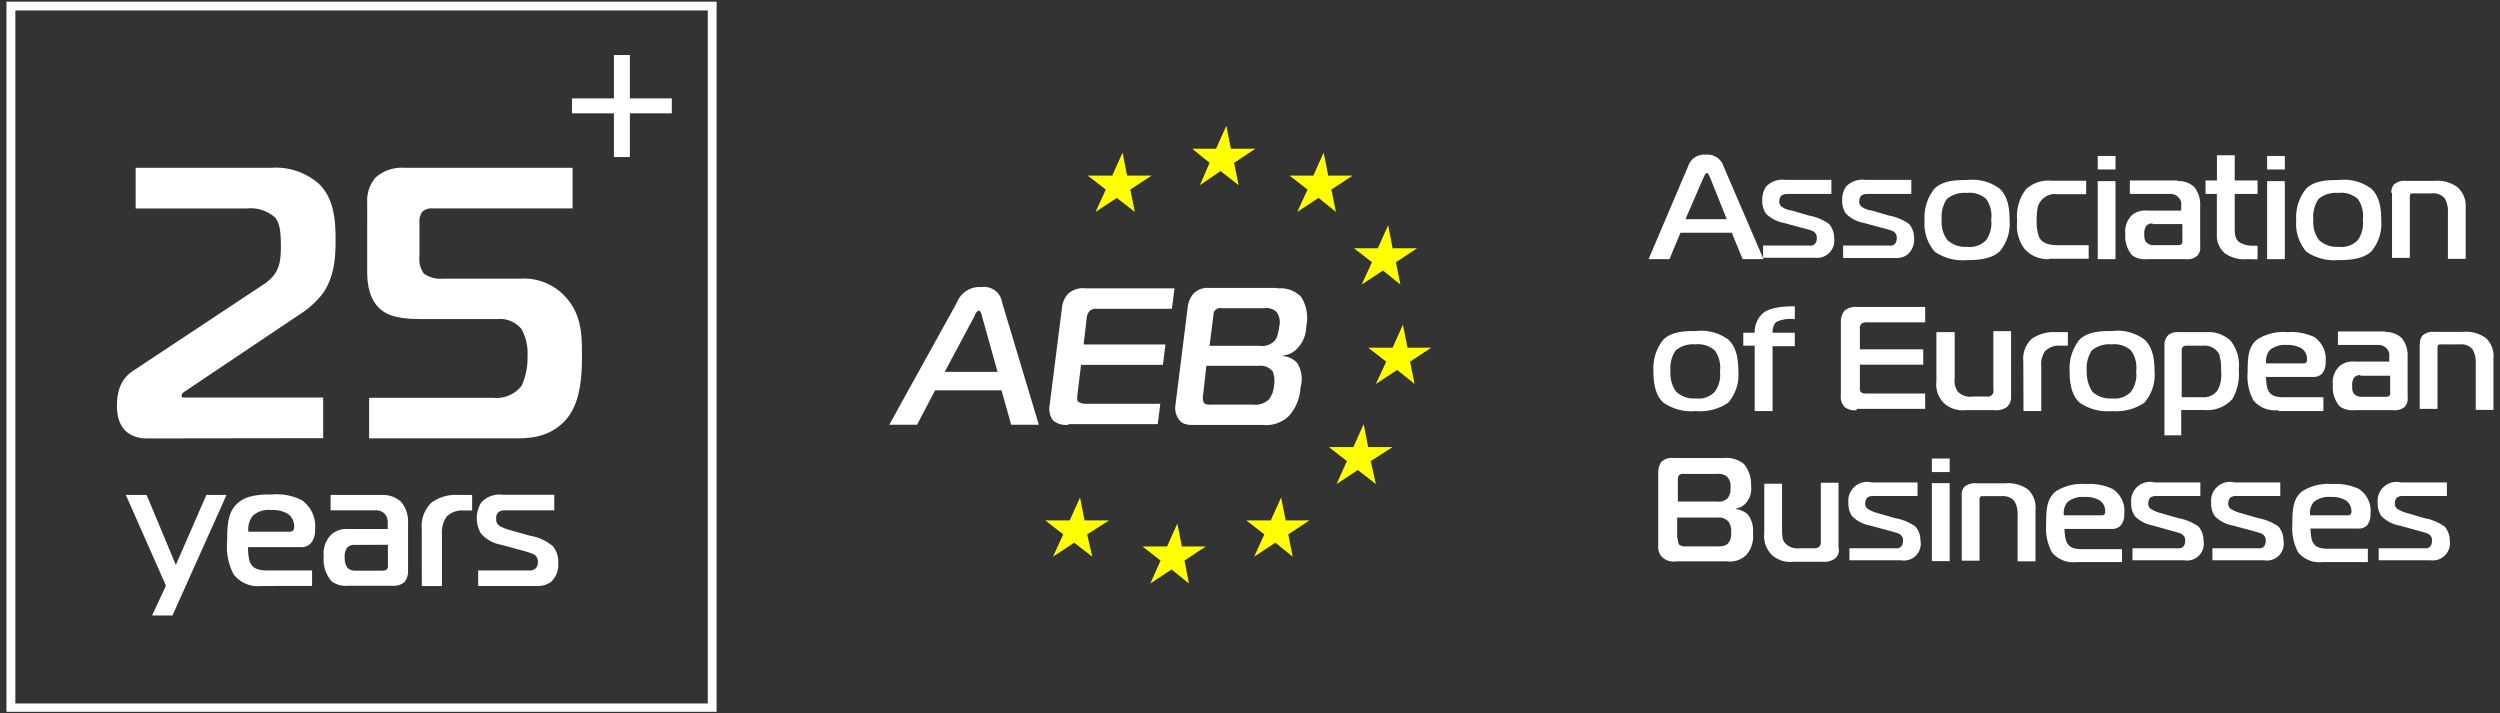 <svg xmlns="http://www.w3.org/2000/svg" viewBox="0 0 298 85"><rect x="0" y="0" width="298" height="85" fill="#333333" stroke="none"/><defs><style>.cls-1{fill:#fff;}.cls-2{fill:#ff0;}</style></defs><g id="Layer_1" data-name="Layer 1"><g id="Symbols"><g id="Logo-_-White" data-name="Logo-/-White"><g id="AEB_25_color" data-name="AEB 25 color"><g id="AEB-_-Stars" data-name="AEB-+-Stars"><path class="cls-1" d="M143.42,47a1.72,1.72,0,0,0,.07,1c.23.31.77.23,1,.23h4.92a2.34,2.34,0,0,0,1.84-.61,3.15,3.15,0,0,0,.62-1.67,3.21,3.21,0,0,0-.16-1.67,1.83,1.83,0,0,0-1.61-.68h-6.3L143.42,47Zm.76-5.78h6a2,2,0,0,0,1.76-.61c.16-.15.39-.53.54-1.67a2.06,2.06,0,0,0-.31-1.74,1.7,1.7,0,0,0-1.46-.46h-5.07a.81.81,0,0,0-1,.84Zm8.07-6.84a3.47,3.47,0,0,1,2.84,1,4.69,4.69,0,0,1,.62,3.5,3.84,3.84,0,0,1-1.08,2.66,2.55,2.55,0,0,1-1.69.83v.08a2.5,2.5,0,0,1,1.69.83,3.52,3.52,0,0,1,.39,2.89,5.47,5.47,0,0,1-1.39,3.42,3.9,3.9,0,0,1-3.15,1.06h-7.83c-.85,0-1.62.08-2.15-.68a2.29,2.29,0,0,1-.39-1.67l1.46-11.63a3.08,3.08,0,0,1,.69-1.67,2.36,2.36,0,0,1,1.85-.68h8.14Z"/><path class="cls-1" d="M127.36,50.63a2.34,2.34,0,0,1-1.85-.53,2.4,2.4,0,0,1-.38-1.9l1.46-11.55a2.84,2.84,0,0,1,.77-1.67,2.67,2.67,0,0,1,2.07-.61H140l-.31,2.44h-8.91a1.15,1.15,0,0,0-.85.22,1.28,1.28,0,0,0-.38.76l-.38,3.27h9.75l-.3,2.43h-9.76l-.46,3.8c0,.23,0,.53.15.61a1.61,1.61,0,0,0,1,.23h8.76L138,50.56h-10.6"/><path class="cls-1" d="M112.61,44.33h6.3l-1.85-6.61c-.07-.23-.15-.69-.38-.69s-.46.46-.54.69l-3.53,6.61Zm1.46-8.28A2.88,2.88,0,0,1,117,34.22a2.16,2.16,0,0,1,2.45,1.83l4.38,14.58h-3.3l-1.15-4.1h-7.92l-2.15,4.1H106Z"/><polyline class="cls-2" points="143.03 22.07 145.49 20.39 147.64 22.07 147.1 19.41 149.64 17.73 146.72 17.73 146.18 15 144.95 17.73 142.11 17.73 144.18 19.41 143.03 22.07"/><polyline class="cls-2" points="130.59 25.26 133.12 23.59 135.27 25.26 134.73 22.6 137.27 20.93 134.35 20.93 133.81 18.19 132.58 20.93 129.66 20.93 131.81 22.6 130.59 25.26"/><polyline class="cls-2" points="129.28 62.03 128.74 59.3 127.51 62.03 124.59 62.03 126.74 63.7 125.51 66.36 128.05 64.69 130.2 66.36 129.59 63.7 132.2 62.03 129.28 62.03"/><polyline class="cls-2" points="140.88 65.14 140.34 62.41 139.11 65.14 136.19 65.14 138.34 66.82 137.12 69.55 139.65 67.88 141.72 69.55 141.19 66.82 143.72 65.14 140.88 65.14"/><polyline class="cls-2" points="153.25 62.03 152.71 59.3 151.48 62.03 148.56 62.03 150.71 63.7 149.49 66.36 152.02 64.69 154.09 66.36 153.56 63.7 156.09 62.03 153.25 62.03"/><polyline class="cls-2" points="163.08 53.29 162.55 50.56 161.32 53.29 158.4 53.29 160.55 54.96 159.32 57.7 161.85 56.03 164 57.7 163.39 54.96 166 53.29 163.08 53.29"/><polyline class="cls-2" points="170.61 41.44 167.77 41.44 167.23 38.7 166 41.44 163.08 41.44 165.24 43.11 164 45.77 166.54 44.1 168.62 45.77 168.08 43.11 170.61 41.44"/><polyline class="cls-2" points="162.31 33.92 164.85 32.25 166.93 33.92 166.39 31.26 168.92 29.59 166 29.59 165.47 26.85 164.24 29.59 161.39 29.59 163.54 31.26 162.31 33.92"/><polyline class="cls-2" points="157.78 18.19 156.55 20.93 153.71 20.93 155.86 22.6 154.63 25.26 157.17 23.59 159.24 25.26 158.7 22.6 161.24 20.93 158.32 20.93 157.78 18.19"/></g><g id="Businesses"><path class="cls-1" d="M205.55,54.59a3.29,3.29,0,0,1,2.34.73,3.92,3.92,0,0,1,.84,2.63,2.55,2.55,0,0,1-.61,2,1.83,1.83,0,0,1-1.21.66v.07a2.48,2.48,0,0,1,1.44.66,3.1,3.1,0,0,1,.6,2.2,3.34,3.34,0,0,1-.75,2.56,2.75,2.75,0,0,1-2.35.81h-6a2,2,0,0,1-1.74-.52,1.63,1.63,0,0,1-.45-1.24V56.34A2.24,2.24,0,0,1,198,55.1a1.7,1.7,0,0,1,1.37-.51ZM200,59.78h4.69a1.43,1.43,0,0,0,1.29-.44,1.92,1.92,0,0,0,.3-1.24,1.57,1.57,0,0,0-.46-1.32,1.76,1.76,0,0,0-1.21-.29h-3.93a.64.64,0,0,0-.53.15.75.75,0,0,0-.15.51v2.63Zm0,4.4a1.38,1.38,0,0,0,.15.73,1.12,1.12,0,0,0,.76.22h3.78c.38,0,1.06,0,1.36-.44a1.83,1.83,0,0,0,.3-1.25,1.93,1.93,0,0,0-.3-1.24,1.48,1.48,0,0,0-1.28-.51h-4.85v2.49Z"/><path class="cls-1" d="M218.71,66.59a2.2,2.2,0,0,1-1.51.37h-3.41a3.28,3.28,0,0,1-2.49-.73,3.15,3.15,0,0,1-1-2.71V57.66h2.12v5.49c0,.81.08,1.32.38,1.61a2,2,0,0,0,1.74.59h1.74a.81.81,0,0,0,.61-.22.79.79,0,0,0,.15-.59v-7h2.11v7.68A1.29,1.29,0,0,1,218.71,66.59Z"/><path class="cls-1" d="M220.53,65.35H226a.67.67,0,0,0,.68-.29,1,1,0,0,0,.15-.59.79.79,0,0,0-.3-.73c-.15-.15-.38-.22-1.74-.59l-1.89-.51a4,4,0,0,1-2.12-1.1,2.61,2.61,0,0,1-.45-1.61,2.25,2.25,0,0,1,2.8-2.42h5.44v1.61H223.4a1.39,1.39,0,0,0-.76.15.91.91,0,0,0-.3.66.74.74,0,0,0,.3.73,4.3,4.3,0,0,0,1.21.51l2.05.59a6.13,6.13,0,0,1,2.42,1,2.57,2.57,0,0,1,.6,1.68,2,2,0,0,1-2.34,2.34h-6.13V65.35Z"/><path class="cls-1" d="M230.28,56.27V54.66h2.12v1.61Zm0,1.32h2.12v9.3h-2.12Z"/><path class="cls-1" d="M233.84,59.05a1.36,1.36,0,0,1,.3-1,1.87,1.87,0,0,1,1.44-.44H239a4.06,4.06,0,0,1,2.73.73,2.93,2.93,0,0,1,.9,2.42v6.15H240.5v-5.5a3.11,3.11,0,0,0-.38-1.68,1.79,1.79,0,0,0-1.51-.59h-2.2a.66.66,0,0,0-.38.08.8.8,0,0,0-.07.36v7.25h-2.12V59.05Z"/><path class="cls-1" d="M247.53,67a3.31,3.31,0,0,1-2.95-1.17,6.22,6.22,0,0,1-.68-3.37c0-1.76.08-3,1.14-3.88a5.78,5.78,0,0,1,3.63-.88,6.36,6.36,0,0,1,3.17.59,3.14,3.14,0,0,1,1.37,3,1.94,1.94,0,0,1-.46,1.39,1.46,1.46,0,0,1-1.06.37h-5.6a6,6,0,0,0,.16,1.31c.3,1,1.13,1.1,2,1.1h4.69V67h-5.37Zm2.95-5.57c.46,0,.46-.29.46-.51a1.55,1.55,0,0,0-.61-1.24,3.15,3.15,0,0,0-1.81-.44,2.9,2.9,0,0,0-2.05.58,2,2,0,0,0-.45,1.61Z"/><path class="cls-1" d="M254.19,65.35h5.45a.68.68,0,0,0,.68-.29,1,1,0,0,0,.15-.59.78.78,0,0,0-.31-.73c-.15-.15-.37-.22-1.74-.59l-1.81-.51a4,4,0,0,1-2.12-1.1,2.61,2.61,0,0,1-.45-1.61,2.25,2.25,0,0,1,2.8-2.42h5.44v1.61h-5.14a1.39,1.39,0,0,0-.76.15.91.91,0,0,0-.3.66.74.74,0,0,0,.3.73,4.3,4.3,0,0,0,1.21.51l2.05.59a6.13,6.13,0,0,1,2.42,1,2.57,2.57,0,0,1,.6,1.68,2,2,0,0,1-2.34,2.34h-6.13V65.35Z"/><path class="cls-1" d="M263.8,65.35h5.44a.67.67,0,0,0,.68-.29,1,1,0,0,0,.15-.59.79.79,0,0,0-.3-.73c-.15-.15-.38-.22-1.74-.59l-1.89-.51a4,4,0,0,1-2.12-1.1,2.61,2.61,0,0,1-.45-1.61,2.25,2.25,0,0,1,2.8-2.42h5.44v1.61h-5.14a1.39,1.39,0,0,0-.76.15.91.91,0,0,0-.3.66.74.74,0,0,0,.3.73,4.3,4.3,0,0,0,1.21.51l2.05.59a6.13,6.13,0,0,1,2.42,1,2.57,2.57,0,0,1,.6,1.68,2,2,0,0,1-2.34,2.34h-6.13V65.35Z"/><path class="cls-1" d="M276.88,67a3.31,3.31,0,0,1-2.95-1.17,6.22,6.22,0,0,1-.68-3.37c0-1.76.08-3,1.14-3.88a5.8,5.8,0,0,1,3.63-.88,6.36,6.36,0,0,1,3.17.59,3.14,3.14,0,0,1,1.37,3,1.94,1.94,0,0,1-.46,1.39A1.46,1.46,0,0,1,281,63h-5.59a6.06,6.06,0,0,0,.15,1.31c.3,1,1.13,1.1,2,1.1h4.69V67h-5.37Zm2.95-5.57c.46,0,.46-.29.46-.51a1.55,1.55,0,0,0-.61-1.24,3.15,3.15,0,0,0-1.81-.44,2.9,2.9,0,0,0-2.05.58,2,2,0,0,0-.45,1.61Z"/><path class="cls-1" d="M283.62,65.35h5.44a.67.67,0,0,0,.68-.29,1,1,0,0,0,.15-.59.79.79,0,0,0-.3-.73c-.15-.15-.38-.22-1.74-.59L286,62.64a4,4,0,0,1-2.12-1.1,2.62,2.62,0,0,1-.46-1.61,2.26,2.26,0,0,1,2.8-2.42h5.45v1.61h-5.14a1.39,1.39,0,0,0-.76.15.87.87,0,0,0-.3.66.74.74,0,0,0,.3.73,4.18,4.18,0,0,0,1.21.51l2,.59a6.07,6.07,0,0,1,2.42,1,2.53,2.53,0,0,1,.61,1.68,2.05,2.05,0,0,1-2.35,2.34h-6.12V65.35Z"/></g><g id="of-European"><path class="cls-1" d="M206,40.47c1.13,1,1.21,2.78,1.21,3.73A5.1,5.1,0,0,1,206,48a5.93,5.93,0,0,1-3.85,1,5.83,5.83,0,0,1-3.86-1c-1.13-1-1.2-2.79-1.2-3.74a5.46,5.46,0,0,1,1.2-3.8c1.06-1,2.72-1,3.86-1A5.44,5.44,0,0,1,206,40.47Zm-6.2,6.22a3.07,3.07,0,0,0,2.35.8,2.65,2.65,0,0,0,2.26-.8,3.42,3.42,0,0,0,.61-2.42,3.52,3.52,0,0,0-.61-2.49,3,3,0,0,0-2.34-.73,3.18,3.18,0,0,0-2.34.73,3.8,3.8,0,0,0-.61,2.49A3.73,3.73,0,0,0,199.79,46.69Z"/><path class="cls-1" d="M209.16,48.89V41.2H207.8V39.66h1.36a3,3,0,0,1,1-2.34c.91-.73,2.64-.81,3.78-.81v1.54a3.9,3.9,0,0,0-2.12.29c-.3.15-.53.59-.53,1.32h2.65v1.61h-2.65V49h-2.11Z"/><path class="cls-1" d="M221.32,48.89a1.94,1.94,0,0,1-1.44-.37,1.81,1.81,0,0,1-.45-1.46V38.34a2,2,0,0,1,.45-1.32,2.07,2.07,0,0,1,1.51-.43h8.09v1.83H222.6a1.21,1.21,0,0,0-.68.14.68.68,0,0,0-.22.59v2.49h7.55v1.83H221.7v2.85a.58.58,0,0,0,.15.44c.15.15.45.15.83.15h6.8v1.83h-8.16Z"/><path class="cls-1" d="M239.22,48.52a2.2,2.2,0,0,1-1.51.37h-3.4a3.35,3.35,0,0,1-2.49-.74,3.15,3.15,0,0,1-1-2.71V39.59H233v5.49a2.23,2.23,0,0,0,.38,1.61,2,2,0,0,0,1.73.58h1.74a.66.66,0,0,0,.76-.8v-7h2.11V47.2A1.59,1.59,0,0,1,239.22,48.52Z"/><path class="cls-1" d="M241.18,43.1a3.23,3.23,0,0,1,1-2.71,4.57,4.57,0,0,1,2.87-.8h1.44V41.2h-.91a2.32,2.32,0,0,0-1.81.66,2.77,2.77,0,0,0-.45,1.83V49h-2.12Z"/><path class="cls-1" d="M255.61,40.47c1.13,1,1.21,2.78,1.21,3.73A5.1,5.1,0,0,1,255.61,48a5.93,5.93,0,0,1-3.85,1,5.83,5.83,0,0,1-3.86-1c-1.13-1-1.2-2.79-1.2-3.74a5.46,5.46,0,0,1,1.2-3.8c1.06-1,2.72-1,3.86-1A5.35,5.35,0,0,1,255.61,40.47Zm-6.2,6.22a3.08,3.08,0,0,0,2.35.8,2.65,2.65,0,0,0,2.26-.8,3.42,3.42,0,0,0,.61-2.42,3.52,3.52,0,0,0-.61-2.49,3,3,0,0,0-2.34-.73,3.18,3.18,0,0,0-2.34.73,3.85,3.85,0,0,0-.6,2.49A4.18,4.18,0,0,0,249.41,46.69Z"/><path class="cls-1" d="M260.14,51.89H258V41.05a1.61,1.61,0,0,1,.53-1.17,1.88,1.88,0,0,1,1.21-.29h3.33a3.81,3.81,0,0,1,2.79,1,4.61,4.61,0,0,1,1,3.44,6.06,6.06,0,0,1-.75,3.52,4,4,0,0,1-3.4,1.32H260v3Zm2.42-4.54a2,2,0,0,0,1.81-.88,3.92,3.92,0,0,0,.38-2.27,5.81,5.81,0,0,0-.23-2,2,2,0,0,0-1.89-1h-2.11a.53.53,0,0,0-.46.44v5.71Z"/><path class="cls-1" d="M271.54,48.89a3.3,3.3,0,0,1-2.94-1.18,6.07,6.07,0,0,1-.68-3.36c0-1.76.07-3,1.13-3.88a5.8,5.8,0,0,1,3.63-.88,6.49,6.49,0,0,1,3.17.58,3.15,3.15,0,0,1,1.36,3,2,2,0,0,1-.45,1.4,1.46,1.46,0,0,1-1.06.36h-5.59a6.08,6.08,0,0,0,.15,1.32c.3,1,1.13,1.1,2,1.1h4.69V49h-5.37Zm3-5.57c.46,0,.46-.29.46-.51a1.53,1.53,0,0,0-.61-1.25,3.19,3.19,0,0,0-1.81-.44,2.84,2.84,0,0,0-2,.59,2,2,0,0,0-.45,1.61Z"/><path class="cls-1" d="M284.31,39.59a2.65,2.65,0,0,1,2,.73,3.32,3.32,0,0,1,.68,2.2v4.83a1.39,1.39,0,0,1-.38,1.17,1.81,1.81,0,0,1-1.36.37h-4.6a2.59,2.59,0,0,1-1.74-.44,3.39,3.39,0,0,1-.83-2.57,2.62,2.62,0,0,1,.83-2.27,2.49,2.49,0,0,1,1.74-.51h4.15v-.66a1.07,1.07,0,0,0-.3-.88,1.28,1.28,0,0,0-1.06-.44h-4.76V39.51h5.67Zm-2.95,5.12a.89.89,0,0,0-.75.3,1.53,1.53,0,0,0-.23,1c0,.29,0,.81.3,1a1.2,1.2,0,0,0,.68.29h2.95a.9.9,0,0,0,.45-.08.38.38,0,0,0,.15-.36V44.79h-3.55Z"/><path class="cls-1" d="M288.46,41a1.39,1.39,0,0,1,.3-1,1.87,1.87,0,0,1,1.44-.44h3.4a4,4,0,0,1,2.72.74,2.92,2.92,0,0,1,.9,2.41v6.15h-2.11V43.32a3.11,3.11,0,0,0-.38-1.68,1.78,1.78,0,0,0-1.51-.59H291a.74.74,0,0,0-.38.07.86.86,0,0,0-.07.37v7.25h-2.12V41Z"/></g><g id="Association"><path class="cls-1" d="M201.22,19.83a2,2,0,0,1,2.11-1.39,2,2,0,0,1,2.12,1.39l4.76,11.06h-2.49l-1.29-3.15h-6.12L199,30.89h-2.49Zm-.31,6.3h4.92l-2-5c-.08-.15-.23-.51-.38-.51s-.3.36-.38.51Z"/><path class="cls-1" d="M210.29,29.27h5.44a.67.67,0,0,0,.68-.29,1,1,0,0,0,.15-.58.81.81,0,0,0-.3-.74c-.15-.14-.38-.22-1.74-.58l-1.89-.51a4.12,4.12,0,0,1-2.12-1.1,2.68,2.68,0,0,1-.45-1.61,2.81,2.81,0,0,1,.45-1.61,2.73,2.73,0,0,1,2.35-.81h5.44v1.68h-5.14a1.39,1.39,0,0,0-.76.15.91.91,0,0,0-.3.66.74.74,0,0,0,.3.73,2.75,2.75,0,0,0,1.21.44l2,.59a6,6,0,0,1,2.41,1,2.54,2.54,0,0,1,.61,1.69,2.06,2.06,0,0,1-2.34,2.34h-6.13V29.27Z"/><path class="cls-1" d="M219.81,29.27h5.45a.67.67,0,0,0,.68-.29,1,1,0,0,0,.15-.58.81.81,0,0,0-.3-.74c-.16-.14-.38-.22-1.74-.58l-1.89-.51a4.08,4.08,0,0,1-2.12-1.1,2.61,2.61,0,0,1-.45-1.61,2.73,2.73,0,0,1,.45-1.61,2.71,2.71,0,0,1,2.34-.81h5.45v1.68h-5.14a1.39,1.39,0,0,0-.76.15.87.87,0,0,0-.3.66.74.74,0,0,0,.3.73,2.71,2.71,0,0,0,1.21.44l2,.59a6.14,6.14,0,0,1,2.42,1,2.58,2.58,0,0,1,.6,1.69,2.34,2.34,0,0,1-.83,2,2.31,2.31,0,0,1-1.51.37h-6.12V29.27Z"/><path class="cls-1" d="M238.33,22.47c1.14,1,1.21,2.78,1.21,3.73A5.1,5.1,0,0,1,238.33,30c-1.05.95-2.79,1-3.85,1a5.83,5.83,0,0,1-3.86-1,5.07,5.07,0,0,1-1.21-3.74,5.42,5.42,0,0,1,1.21-3.8c1.06-1,2.72-1,3.86-1A5.42,5.42,0,0,1,238.33,22.47Zm-6.19,6.15a3.09,3.09,0,0,0,2.34.8,2.68,2.68,0,0,0,2.27-.8,3.47,3.47,0,0,0,.6-2.42,3.5,3.5,0,0,0-.6-2.49A3,3,0,0,0,234.4,23a3.18,3.18,0,0,0-2.34.73,3.8,3.8,0,0,0-.61,2.49A3.48,3.48,0,0,0,232.14,28.62Z"/><path class="cls-1" d="M244.23,30.89a3.7,3.7,0,0,1-2.87-1.18,4.57,4.57,0,0,1-.91-3.36,5.28,5.28,0,0,1,1.06-3.81,3.94,3.94,0,0,1,3-1h4.16v1.61h-3.41a2.13,2.13,0,0,0-2.34,1.47,7.86,7.86,0,0,0-.15,1.76,5.22,5.22,0,0,0,.3,1.9c.45.88,1.51.95,2.42.95h3.48v1.61h-4.69Z"/><path class="cls-1" d="M250.05,20.2V18.59h2.12V20.2Zm0,1.39h2.12v9.3h-2.12Z"/><path class="cls-1" d="M259.58,21.59a2.65,2.65,0,0,1,2,.73,3.32,3.32,0,0,1,.68,2.2v4.83a1.39,1.39,0,0,1-.38,1.17,1.81,1.81,0,0,1-1.36.37h-4.61a2.59,2.59,0,0,1-1.74-.44,3.43,3.43,0,0,1-.83-2.57,2.65,2.65,0,0,1,.83-2.27,2.51,2.51,0,0,1,1.74-.51H260v-.66a1.07,1.07,0,0,0-.3-.88,1.28,1.28,0,0,0-1.06-.44h-4.76V21.51h5.67Zm-3,5.05a.91.91,0,0,0-.75.29,1.59,1.59,0,0,0-.23,1c0,.29,0,.8.3,1a1.13,1.13,0,0,0,.68.29h2.95a1,1,0,0,0,.45-.07.38.38,0,0,0,.16-.36V26.71h-3.56Z"/><path class="cls-1" d="M267.82,30.89a4,4,0,0,1-2.57-.66,2.77,2.77,0,0,1-1-2.35V23.12H262.9V21.51h1.36v-3h2.12v3h2.72v1.61h-2.72v3.74c0,.66-.08,1.54.53,2a3,3,0,0,0,1.66.43h.53v1.62Z"/><path class="cls-1" d="M270.24,20.2V18.59h2.11V20.2Zm0,1.39h2.11v9.3h-2.11Z"/><path class="cls-1" d="M282.63,22.47c1.14,1,1.21,2.78,1.21,3.73A5.1,5.1,0,0,1,282.63,30c-1.05.95-2.79,1-3.85,1a5.83,5.83,0,0,1-3.86-1,5.07,5.07,0,0,1-1.21-3.74,5.42,5.42,0,0,1,1.21-3.8c1.06-1,2.72-1,3.86-1A5.42,5.42,0,0,1,282.63,22.47Zm-6.2,6.15a3.12,3.12,0,0,0,2.35.8,2.68,2.68,0,0,0,2.27-.8,3.47,3.47,0,0,0,.6-2.42,3.5,3.5,0,0,0-.6-2.49A3,3,0,0,0,278.7,23a3.18,3.18,0,0,0-2.34.73,3.8,3.8,0,0,0-.61,2.49A3.52,3.52,0,0,0,276.43,28.62Z"/><path class="cls-1" d="M285.05,23a1.36,1.36,0,0,1,.31-1,1.84,1.84,0,0,1,1.43-.44h3.4a4,4,0,0,1,2.72.74,2.94,2.94,0,0,1,1,2.41v6.15h-2.12V25.32a3,3,0,0,0-.38-1.68,1.78,1.78,0,0,0-1.51-.59H287.7a.74.74,0,0,0-.38.07.86.86,0,0,0-.07.37v7.25h-2.12V23Z"/></g></g></g></g></g><g id="Layer_2" data-name="Layer 2"><path class="cls-1" d="M85.42,84.85H.77V.2H85.42Zm-83.59-1H84.37V1.25H1.83Z"/><path class="cls-1" d="M17.46,52.26c-.62,0-3.52-.09-3.52-3.87,0-2.53,1-3.59,2-4.24L31.39,33.92c2-1.29,2.09-2.81,2.09-4.65,0-1.61-.14-2.67-.67-3.32a4.34,4.34,0,0,0-3.37-1.1H16.17V20H32.34A7.77,7.77,0,0,1,38,21.9c1.81,1.75,2,4.28,2,6.68,0,1.75-.05,4.33-1.53,6.41a11,11,0,0,1-2.89,2.58l-13.41,9c-.15.09-.52.32-.52.55s0,.27.37.27H38.52v4.84Z"/><path class="cls-1" d="M44,47.42H58.79A3.82,3.82,0,0,0,62.17,46a7.94,7.94,0,0,0,.71-3.54,6,6,0,0,0-.71-3.23,3.34,3.34,0,0,0-2.9-1.2H50.43c-1.29,0-3.43,0-4.76-.92-1.85-1.29-1.9-3.73-1.9-4.84V24.16a4.24,4.24,0,0,1,1-3A4.72,4.72,0,0,1,48.19,20H68.25v4.84H51.62a1.68,1.68,0,0,0-1.29.41A1.92,1.92,0,0,0,50,26.51v4a3,3,0,0,0,.53,2.11,3.46,3.46,0,0,0,2.23.6H62a6.68,6.68,0,0,1,5.65,2.45c1.67,2,1.72,4.37,1.72,6.58,0,2.9-.19,6.18-2.28,8.16s-4.57,1.84-6.33,1.84H44Z"/><path class="cls-1" d="M75.08,6.56v5.17h5v1.78h-5v5.21h-1.9V13.51h-5V11.73h5V6.56Z"/><path class="cls-1" d="M20.56,73.36H18.13l1.65-3.55L15,59h2.48l3.48,8.34L24.6,59H27Z"/><path class="cls-1" d="M31.18,69.85a3.65,3.65,0,0,1-3.32-1.37,7,7,0,0,1-.78-4c0-2,.1-3.52,1.29-4.54s3-1,4.06-1a6.65,6.65,0,0,1,3.58.7,3.8,3.8,0,0,1,1.54,3.52A2.21,2.21,0,0,1,37,64.81a1.55,1.55,0,0,1-1.17.41H29.56a8.15,8.15,0,0,0,.14,1.5C30,67.89,31,68,31.89,68H37.2v1.84Zm3.35-6.47c.48,0,.54-.35.54-.64a1.84,1.84,0,0,0-.7-1.45,3.32,3.32,0,0,0-2-.49,2.81,2.81,0,0,0-2.27.71,2.61,2.61,0,0,0-.49,1.87Z"/><path class="cls-1" d="M45.58,59a3.16,3.16,0,0,1,2.25.84,3.7,3.7,0,0,1,.81,2.57V68a2,2,0,0,1-.44,1.39,2,2,0,0,1-1.49.43H41.53a2.81,2.81,0,0,1-2-.53,3.91,3.91,0,0,1-.94-2.95,3.2,3.2,0,0,1,.92-2.64,2.76,2.76,0,0,1,2-.64h4.71v-.76a1.57,1.57,0,0,0-.31-1,1.41,1.41,0,0,0-1.17-.47H39.41V59Zm-3.34,5.95a1.09,1.09,0,0,0-.88.36,1.83,1.83,0,0,0-.27,1.17,2,2,0,0,0,.33,1.21,1.22,1.22,0,0,0,.78.33h3.34a.89.89,0,0,0,.53-.12.51.51,0,0,0,.17-.46V64.94Z"/><path class="cls-1" d="M50.27,63.09a3.92,3.92,0,0,1,1.13-3.15A4.86,4.86,0,0,1,54.66,59h1.62v1.85h-1a2.57,2.57,0,0,0-2.05.75,3.34,3.34,0,0,0-.55,2.14v6.12h-2.4Z"/><path class="cls-1" d="M57,68h6.11a1,1,0,0,0,.8-.31,1,1,0,0,0,.2-.68,1,1,0,0,0-.3-.81c-.17-.15-.46-.29-2-.7l-2.09-.57a4.14,4.14,0,0,1-2.38-1.32,3.57,3.57,0,0,1,0-3.68,2.91,2.91,0,0,1,2.6-.95h6.13v1.85H60.29a1.33,1.33,0,0,0-.84.2.87.87,0,0,0-.3.78.92.92,0,0,0,.34.84,4.8,4.8,0,0,0,1.36.55l2.33.66a5.81,5.81,0,0,1,2.71,1.23,2.87,2.87,0,0,1,.65,2,2.78,2.78,0,0,1-.9,2.31,2.85,2.85,0,0,1-1.74.45H57Z"/></g></svg>
